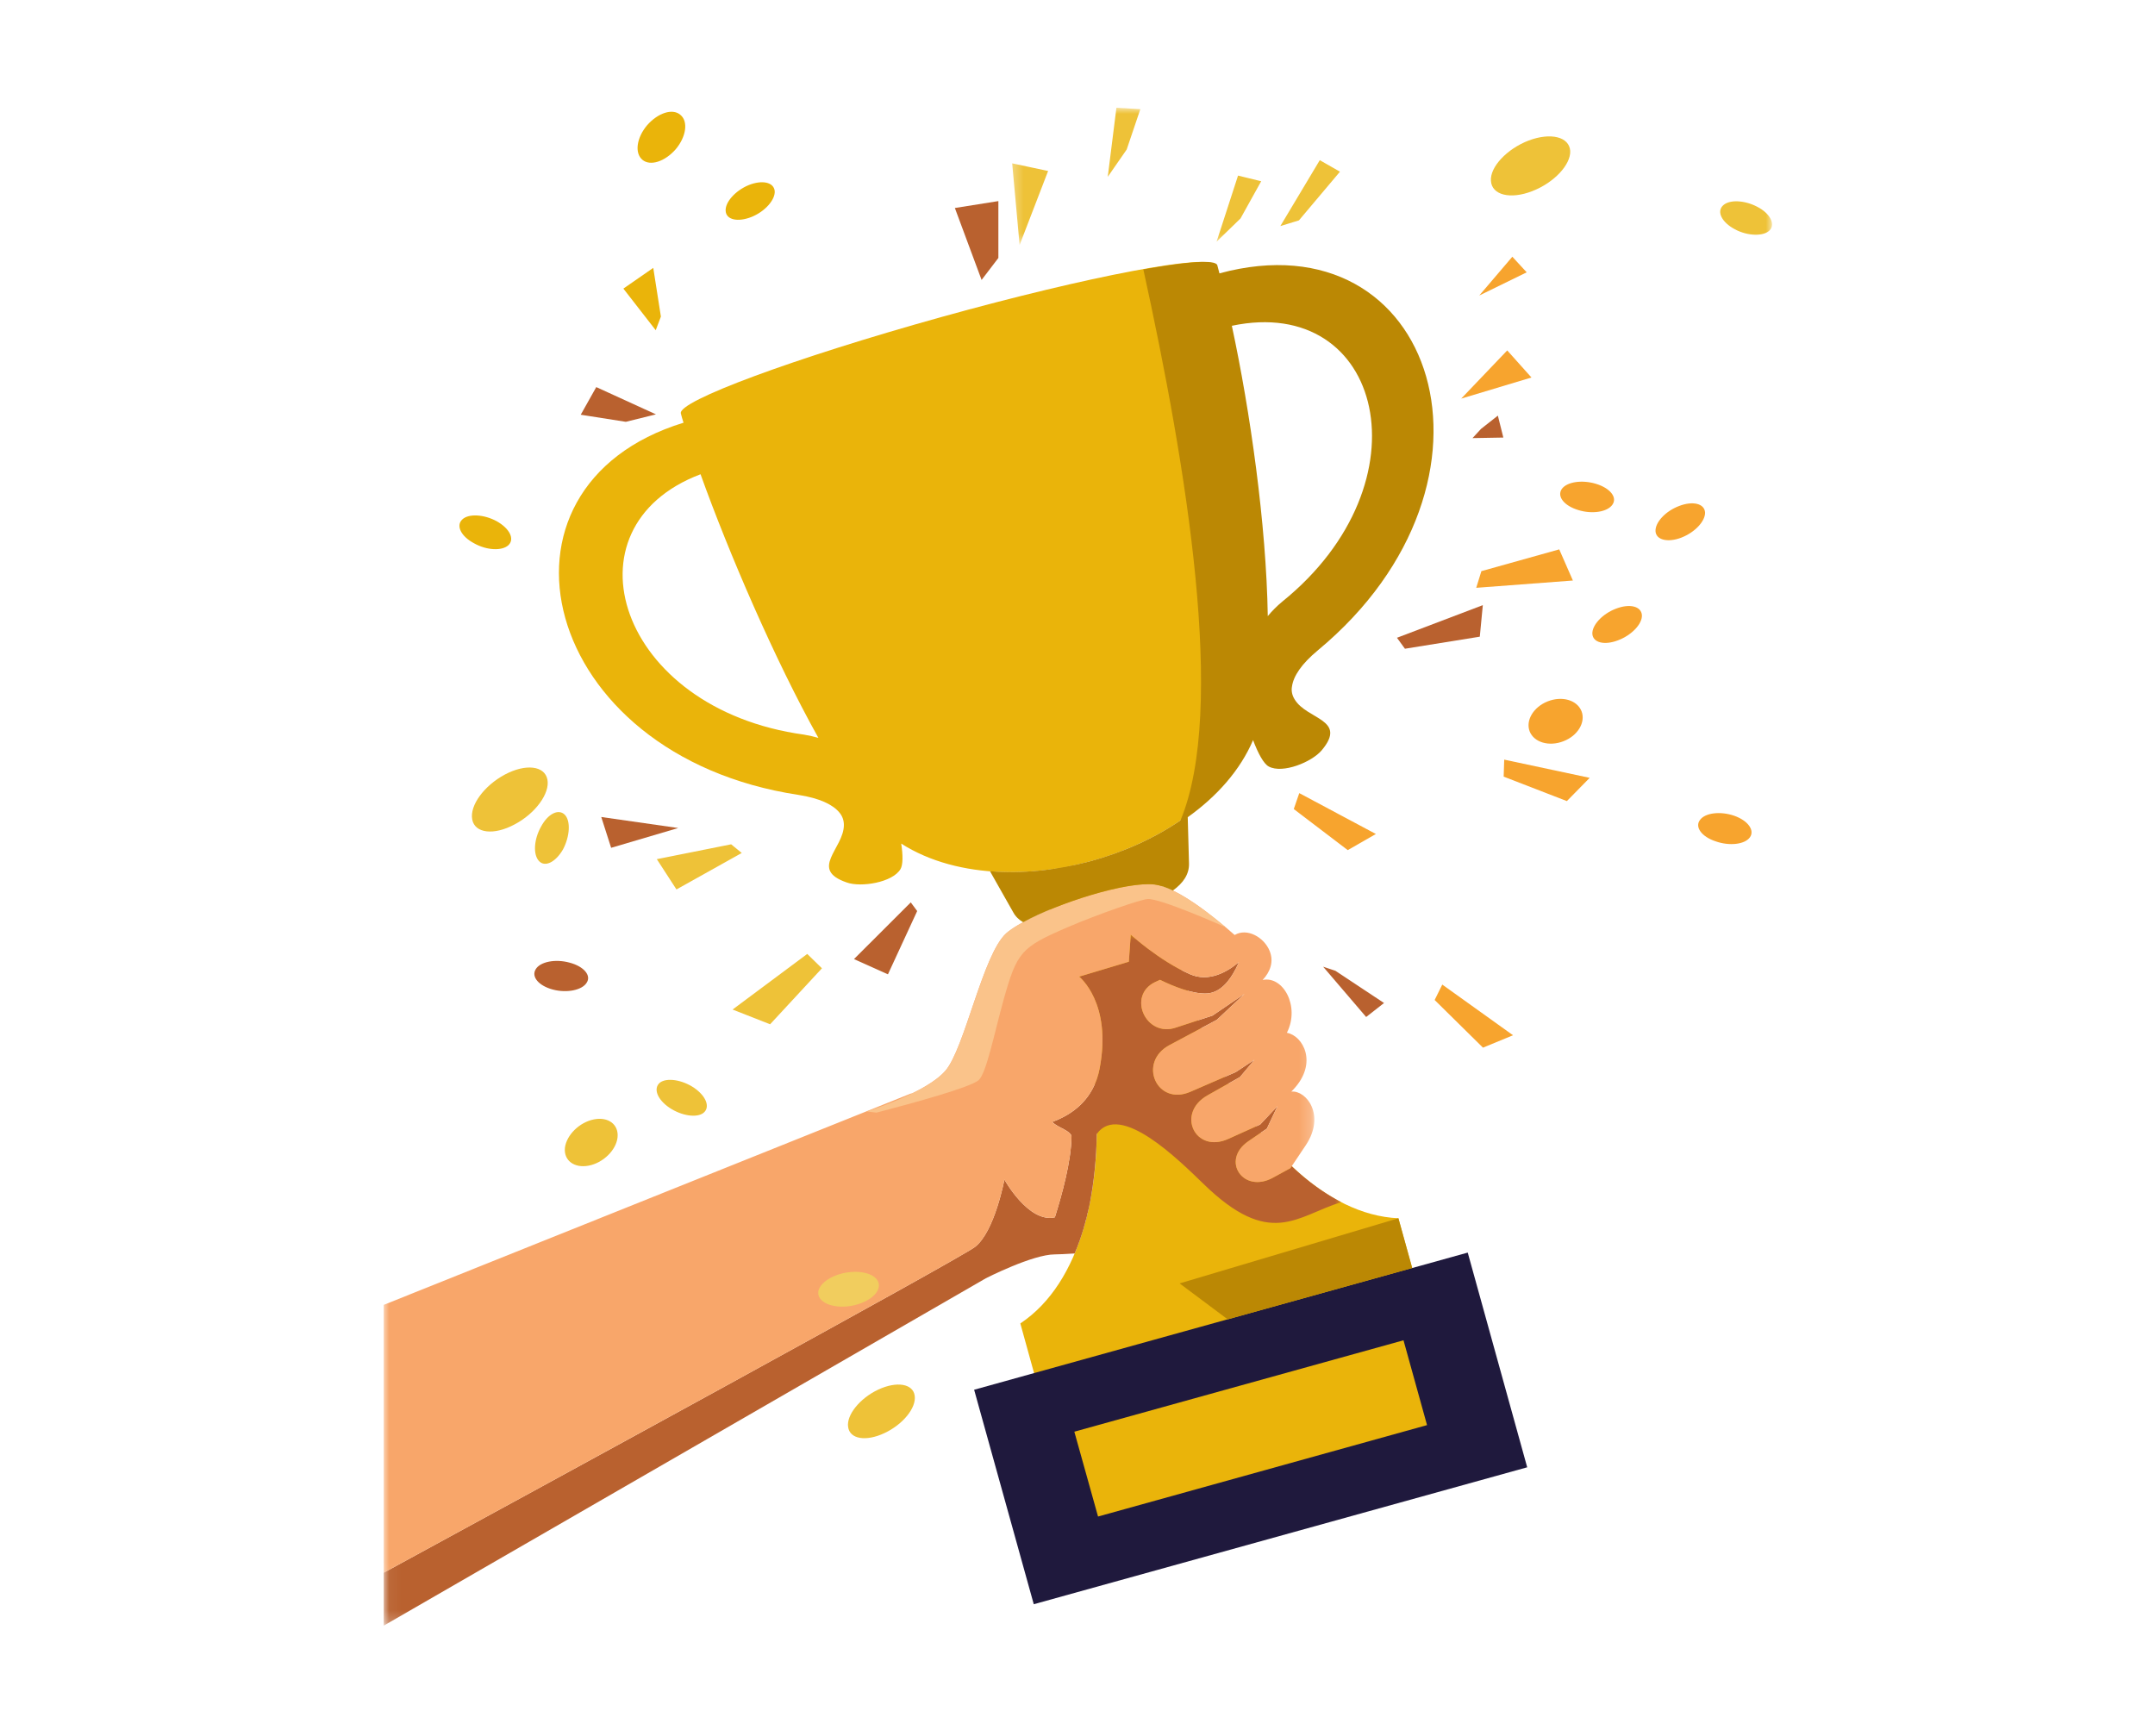 <svg width="180" height="145" viewBox="0 0 180 145" fill="none" xmlns="http://www.w3.org/2000/svg">
<path fill-rule="evenodd" clip-rule="evenodd" d="M68.357 61.633C64.709 55.106 60.864 46.155 58.514 39.614C46.803 44.038 51.623 59.233 67.161 61.364C67.573 61.437 67.972 61.528 68.357 61.633ZM86.585 72.847C88.197 77.317 90.873 84.226 91.478 91.134C92.157 99.169 90.324 107.158 85.224 110.547L86.616 115.577L100.807 111.646L104.028 110.757L118.205 106.805L116.803 101.761C110.695 101.491 105.004 95.587 101.458 88.353C98.411 82.138 97.155 74.83 96.225 70.168L91.537 71.973L91.611 72.21L91.523 71.973L86.585 72.847ZM105.211 59.293C103.245 70.419 84.738 76.516 75.276 70.465C75.426 71.427 75.426 72.238 75.216 72.595C74.552 73.718 71.921 74.134 70.739 73.718C67.528 72.623 70.487 70.878 70.487 68.912C70.487 68.527 70.368 68.17 70.102 67.859C69.557 67.208 68.476 66.677 66.689 66.397C45.016 63.112 39.636 40.666 57.094 35.308C57.006 35.042 56.929 34.79 56.87 34.538C56.576 33.517 66.332 29.907 78.648 26.476C90.96 23.055 101.178 21.12 101.458 22.156C103.969 31.226 106.837 50.09 105.211 59.293Z" fill="#EAB40A"/>
<mask id="mask0_234_4388" style="mask-type:luminance" maskUnits="userSpaceOnUse" x="32" y="77" width="81" height="59">
<path d="M32.052 77.88H112.073V135.791H32.052V77.88Z" fill="white"/>
</mask>
<g mask="url(#mask0_234_4388)">
<path fill-rule="evenodd" clip-rule="evenodd" d="M91.611 94.716C93.548 92.008 98.456 96.891 100.509 98.875C106.113 104.335 108.285 101.582 112.028 100.414C110.59 99.672 109.188 98.651 107.886 97.409L107.785 97.573L106.351 98.357C103.853 99.76 101.929 96.923 104.28 95.321L105.819 94.271L106.704 92.393L105.256 93.932L102.594 95.132C99.817 96.388 98.204 92.984 100.866 91.491L103.57 89.966L104.784 88.517L103.217 89.553L99.432 91.193C96.623 92.424 94.983 88.724 97.7 87.286L101.636 85.187L103.955 83.012L101.279 84.831L98.204 85.838C95.693 86.681 94.126 83.159 96.476 82.036L96.889 81.843C98.043 82.407 99.61 83.04 100.807 82.984C101.915 82.924 102.699 81.931 103.185 80.983L103.217 80.941L103.231 80.909V80.895L103.245 80.868L103.276 80.822L103.29 80.777L103.364 80.63L103.378 80.584L103.391 80.57V80.542L103.423 80.511L103.437 80.469L103.451 80.423L103.482 80.364C102.521 81.179 100.981 82.064 99.418 81.385C98.103 80.808 96.857 79.979 95.945 79.283L95.899 79.255L95.885 79.237L95.853 79.224L95.808 79.195L95.78 79.164L95.735 79.136L95.707 79.105L95.693 79.091L95.661 79.063L95.633 79.045L95.616 79.031L95.556 78.986L95.542 78.972L95.5 78.944L95.486 78.926H95.469L95.427 78.898L95.409 78.867H95.395L95.367 78.839L95.336 78.825L95.231 78.72L95.203 78.706H95.189L95.157 78.678L95.129 78.646L95.102 78.632L95.084 78.601H95.07L95.042 78.573L95.025 78.559H95.01L94.983 78.527L94.923 78.468H94.909L94.878 78.44L94.864 78.422L94.832 78.394L94.818 78.38L94.79 78.367L94.731 78.307L94.699 78.293L94.671 78.262L94.657 78.248L94.626 78.234V78.216H94.612L94.566 78.174V78.157H94.552L94.524 78.129H94.507V78.115H94.493V78.101H94.479V78.087H94.465V78.069H94.447L94.287 80.332L90.135 81.578C90.135 81.578 92.898 83.75 91.848 89.242L91.831 89.36H91.817V89.388L91.803 89.448V89.479L91.775 89.567V89.612L91.743 89.7V89.728L91.73 89.745V89.773L91.716 89.787V89.833L91.698 89.864L91.684 89.906V89.938H91.67V89.966L91.656 90.011V90.025L91.642 90.07L91.628 90.098V90.112L91.611 90.13L91.597 90.172V90.203L91.583 90.217V90.231L91.569 90.277L91.551 90.291V90.322L91.537 90.336C90.827 92.187 89.351 93.177 87.899 93.712C87.931 93.754 87.976 93.813 88.05 93.859L88.078 93.873C88.109 93.901 88.137 93.932 88.183 93.946L88.197 93.96H88.211C88.242 93.992 88.27 94.006 88.298 94.02L88.33 94.037L88.389 94.079L88.434 94.097L88.463 94.111L88.49 94.138H88.508L88.536 94.153L88.567 94.17H88.581L88.669 94.226L88.683 94.243H88.714L88.728 94.257H88.742L88.774 94.271L88.802 94.285V94.303H88.816L88.847 94.317L88.875 94.331V94.345L88.952 94.376L88.994 94.404L89.008 94.418H89.022L89.054 94.436V94.45H89.082L89.099 94.464L89.159 94.509L89.186 94.523L89.201 94.541L89.218 94.551H89.232L89.246 94.569V94.583L89.305 94.611L89.32 94.642L89.351 94.656L89.365 94.688H89.379L89.393 94.702L89.407 94.73H89.424V94.747L89.438 94.761V94.775H89.452V94.789L89.466 94.807V94.835H89.48V94.863L89.498 94.894V94.936C89.48 96.979 88.7 99.805 88.109 101.683C85.919 102.187 83.894 98.532 83.894 98.532C83.894 98.532 83.083 102.883 81.439 104.156C80.067 105.206 44.011 124.857 32.052 131.367V135.791L82.341 106.776C82.341 106.776 86.245 104.779 88.109 104.779C88.434 104.779 89.008 104.748 89.764 104.702C90.061 104.006 90.309 103.296 90.533 102.544C90.547 102.457 90.575 102.366 90.607 102.278C90.635 102.142 90.68 102.012 90.708 101.879L90.726 101.862L90.754 101.743V101.715L90.768 101.669C90.799 101.568 90.827 101.449 90.841 101.33L90.859 101.299L90.886 101.169L90.9 101.124L90.918 101.019L90.932 100.991L90.946 100.914V100.872L90.96 100.854L91.005 100.648V100.589L91.019 100.575L91.033 100.501C91.39 98.668 91.583 96.713 91.611 94.716Z" fill="#B9612F"/>
</g>
<path fill-rule="evenodd" clip-rule="evenodd" d="M81.366 116.085L122.595 104.629L127.562 122.563L86.347 134.001L81.366 116.085Z" fill="#1F193D"/>
<path fill-rule="evenodd" clip-rule="evenodd" d="M89.736 119.589L117.23 111.954L119.196 119.04L91.716 126.676L89.736 119.589Z" fill="#EAB40A"/>
<mask id="mask1_234_4388" style="mask-type:luminance" maskUnits="userSpaceOnUse" x="32" y="73" width="78" height="59">
<path d="M32 73.75H109.797V131.955H32V73.75Z" fill="white"/>
</mask>
<g mask="url(#mask1_234_4388)">
<path fill-rule="evenodd" clip-rule="evenodd" d="M96.477 82.036L96.89 81.844C98.044 82.407 99.611 83.04 100.808 82.984C102.168 82.911 103.025 81.428 103.483 80.364C102.522 81.179 100.982 82.064 99.419 81.386C96.817 80.245 94.448 78.07 94.448 78.07L94.287 80.333L90.135 81.578C90.135 81.578 92.899 83.75 91.85 89.242C91.36 91.816 89.618 93.076 87.9 93.712C88.11 94.079 89.499 94.464 89.499 94.936C89.481 96.979 88.701 99.806 88.11 101.684C85.921 102.188 83.895 98.532 83.895 98.532C83.895 98.532 83.084 102.884 81.44 104.157C80.069 105.206 44.012 124.857 32.053 131.367V108.995L76.046 91.358L76.193 91.327C77.288 90.795 78.351 90.144 78.96 89.448C80.583 87.584 82.09 79.7 84.056 77.951C86.053 76.205 93.623 73.571 96.432 73.883C98.338 74.106 101.385 76.562 103.127 78.101C104.162 77.478 105.596 78.293 106.054 79.444C106.411 80.333 106.1 81.179 105.463 81.858C107.163 81.487 108.611 84.048 107.489 86.269C108.835 86.503 110.119 88.798 108.02 91.015L107.859 91.18C109.115 91.061 110.728 93.132 109.087 95.633L107.786 97.574L106.352 98.358C103.854 99.76 101.93 96.923 104.281 95.321L105.82 94.272L106.705 92.394L105.257 93.933L102.595 95.132C99.818 96.388 98.205 92.985 100.867 91.491L103.571 89.966L104.785 88.518L103.218 89.553L99.433 91.194C96.624 92.425 94.984 88.724 97.701 87.287L101.637 85.188L103.956 83.012L101.28 84.831L98.205 85.838C95.694 86.681 94.127 83.159 96.477 82.036Z" fill="#F8A66A"/>
</g>
<path fill-rule="evenodd" clip-rule="evenodd" d="M72.38 92.837C72.38 92.837 77.333 91.326 78.959 89.448C80.582 87.583 82.09 79.699 84.056 77.95C86.053 76.205 93.623 73.571 96.431 73.882C98.086 74.088 100.601 75.953 102.374 77.45C102.36 77.45 96.903 75.005 95.84 75.096C95.231 75.155 91.877 76.296 89.142 77.464C85.284 79.136 84.958 79.489 83.821 83.529C83.038 86.356 82.387 89.668 81.737 90.231C81.04 90.826 76.385 92.11 73.209 92.939L72.38 92.837Z" fill="#FAC38A"/>
<path d="M102.892 27.213C115.516 24.551 119.433 40.295 107.103 50.254C106.659 50.621 106.246 51.037 105.893 51.464C105.774 43.8 104.413 34.286 102.892 27.213ZM82.698 72.773V72.787L84.633 76.205C84.825 76.562 85.108 76.827 85.462 77.034C88.417 75.407 94.081 73.616 96.431 73.882C96.889 73.942 97.407 74.12 97.967 74.386C98.827 73.763 99.345 73.025 99.313 72.105L99.208 68.261C101.65 66.516 103.588 64.34 104.665 61.821C105.078 62.92 105.55 63.805 105.98 64.029C107.135 64.648 109.573 63.658 110.402 62.668C112.574 60.076 109.16 60.121 108.139 58.422C107.932 58.096 107.841 57.711 107.918 57.327C108.037 56.484 108.702 55.459 110.076 54.322C127.104 40.191 119.905 17.937 101.856 22.834C101.797 22.599 101.737 22.376 101.678 22.155C101.531 21.666 99.208 21.844 95.501 22.509C99.107 38.963 102.461 59.264 98.603 68.527C94.126 71.588 88.078 73.204 82.698 72.773ZM116.803 101.76L98.53 107.203L102.549 110.208L117.954 105.916L116.803 101.76Z" fill="#BB8804"/>
<path fill-rule="evenodd" clip-rule="evenodd" d="M47.573 80.409C48.755 80.717 49.406 81.473 49.007 82.078C48.64 82.701 47.366 82.97 46.184 82.659C45.002 82.347 44.351 81.592 44.75 80.955C45.121 80.333 46.391 80.081 47.573 80.409ZM51.046 70.818L56.65 69.164L50.221 68.244L51.046 70.818ZM54.789 34.612L49.804 32.334L48.507 34.643L52.274 35.234L54.789 34.612ZM81.989 23.383L79.757 17.374L83.391 16.797V21.547L81.989 23.383ZM123.704 35.825L125.111 34.717L125.569 36.549L122.994 36.595L123.704 35.825ZM116.684 53.273L123.855 50.548L123.603 53.182L117.349 54.189L116.684 53.273ZM111.539 81.088L115.603 83.781L114.11 84.95L110.517 80.749L111.539 81.088ZM76.074 75.376L71.331 80.112L74.167 81.385L76.609 76.1L76.074 75.376Z" fill="#B9612F"/>
<path fill-rule="evenodd" clip-rule="evenodd" d="M120.468 82.242L126.38 86.475L123.868 87.51L119.832 83.53L120.468 82.242ZM129.28 58.583C130.49 58.11 131.732 58.478 132.102 59.412C132.456 60.328 131.791 61.454 130.595 61.913C129.395 62.385 128.139 62.018 127.769 61.098C127.415 60.181 128.08 59.055 129.28 58.583ZM144.859 68.142C145.996 68.541 146.591 69.356 146.16 69.947C145.73 70.538 144.446 70.685 143.292 70.273C142.124 69.888 141.547 69.073 141.991 68.496C142.418 67.891 143.705 67.74 144.859 68.142ZM123.305 49.1L131.378 48.491L130.238 45.889L123.735 47.708L123.305 49.1ZM133.299 40.411C134.481 40.768 135.104 41.537 134.687 42.146C134.275 42.765 132.987 42.971 131.819 42.601C130.654 42.248 130.032 41.478 130.444 40.855C130.861 40.25 132.13 40.058 133.299 40.411ZM140.263 42.261C141.386 41.831 142.362 42.055 142.418 42.797C142.449 43.521 141.578 44.469 140.424 44.913C139.301 45.34 138.325 45.102 138.28 44.378C138.238 43.64 139.109 42.692 140.263 42.261ZM134.971 50.845C136.121 50.401 137.083 50.635 137.143 51.377C137.188 52.101 136.3 53.049 135.163 53.479C134.023 53.923 133.064 53.686 133.005 52.962C132.959 52.22 133.848 51.272 134.971 50.845ZM122.049 33.296L125.894 29.27L127.919 31.533L122.049 33.296ZM123.557 24.684L126.32 21.445L127.52 22.747L123.557 24.684ZM125.642 63.452L132.781 64.973L130.875 66.915L125.596 64.872L125.642 63.452ZM108.523 66.25L114.924 69.664L112.574 71.011L108.065 67.579L108.523 66.25Z" fill="#F7A42E"/>
<path fill-rule="evenodd" clip-rule="evenodd" d="M57.979 90.868C58.986 91.564 59.34 92.481 58.763 92.956C58.203 93.4 56.916 93.205 55.912 92.526C54.89 91.83 54.551 90.913 55.114 90.438C55.688 89.993 56.975 90.189 57.979 90.868Z" fill="#EEC238"/>
<path fill-rule="evenodd" clip-rule="evenodd" d="M71.271 106.241C72.645 106.182 73.607 106.79 73.383 107.588C73.177 108.389 71.89 109.085 70.501 109.144C69.126 109.186 68.165 108.581 68.371 107.78C68.595 106.997 69.879 106.287 71.271 106.241Z" fill="#F1CD5E"/>
<path fill-rule="evenodd" clip-rule="evenodd" d="M54.771 27.584L52.068 24.107L54.565 22.376L55.202 26.444L54.771 27.584ZM62.519 15.468C63.656 15.006 64.632 15.216 64.709 15.954C64.765 16.678 63.908 17.657 62.785 18.116C61.645 18.574 60.672 18.367 60.613 17.64C60.539 16.916 61.397 15.94 62.519 15.468ZM54.047 10.466C54.95 9.43 56.178 9.028 56.828 9.591C57.507 10.14 57.314 11.428 56.443 12.463C55.541 13.498 54.313 13.897 53.663 13.351C52.984 12.788 53.176 11.501 54.047 10.466ZM41.483 43.535C42.564 44.143 43.005 45.014 42.473 45.532C41.941 46.036 40.654 45.976 39.605 45.385C38.513 44.808 38.069 43.919 38.601 43.402C39.118 42.884 40.42 42.958 41.483 43.535Z" fill="#EAB40A"/>
<mask id="mask2_234_4388" style="mask-type:luminance" maskUnits="userSpaceOnUse" x="84" y="9" width="65" height="12">
<path d="M84.332 9H148.011V20.48H84.332V9Z" fill="white"/>
</mask>
<g mask="url(#mask2_234_4388)">
<path fill-rule="evenodd" clip-rule="evenodd" d="M127.681 11.739C129.528 11.043 131.067 11.428 131.155 12.596C131.214 13.75 129.811 15.258 127.979 15.968C126.146 16.678 124.607 16.293 124.533 15.111C124.442 13.943 125.88 12.431 127.681 11.739ZM101.618 20.186L103.409 14.667L105.344 15.139L103.616 18.248L101.618 20.186ZM106.942 18.885L110.237 13.379L111.923 14.341L108.495 18.409L106.942 18.885ZM85.164 20.466L84.545 13.645L87.546 14.282L85.164 20.466ZM92.527 14.771L93.251 9L95.249 9.119L94.108 12.491L92.527 14.771ZM146.78 17.273C147.861 17.832 148.319 18.738 147.801 19.252C147.283 19.756 145.982 19.728 144.905 19.151C143.824 18.574 143.38 17.699 143.897 17.182C144.415 16.65 145.702 16.709 146.78 17.273Z" fill="#EEC238"/>
</g>
<path fill-rule="evenodd" clip-rule="evenodd" d="M49.611 93.502C50.811 93.264 51.7 93.932 51.581 95.013C51.462 96.077 50.381 97.129 49.185 97.364C47.971 97.602 47.072 96.937 47.187 95.87C47.32 94.807 48.401 93.74 49.611 93.502ZM42.178 64.694C43.906 63.777 45.505 63.955 45.725 65.124C45.946 66.278 44.704 67.964 42.976 68.867C41.248 69.797 39.663 69.608 39.443 68.454C39.219 67.282 40.433 65.627 42.178 64.694ZM45.194 69.045C45.771 67.964 46.656 67.534 47.173 68.052C47.677 68.569 47.604 69.856 47.026 70.951C46.418 72.004 45.533 72.462 45.029 71.931C44.511 71.395 44.589 70.112 45.194 69.045ZM56.502 74.295L61.956 71.249L61.071 70.525L54.862 71.766L56.502 74.295ZM64.324 85.558L68.654 80.882L67.426 79.682L61.19 84.327L64.324 85.558ZM73.369 116.067C74.905 115.357 76.265 115.577 76.402 116.585C76.549 117.592 75.426 118.981 73.873 119.708C72.334 120.432 70.973 120.212 70.84 119.191C70.693 118.197 71.816 116.795 73.369 116.067Z" fill="#EEC238"/>
</svg>
